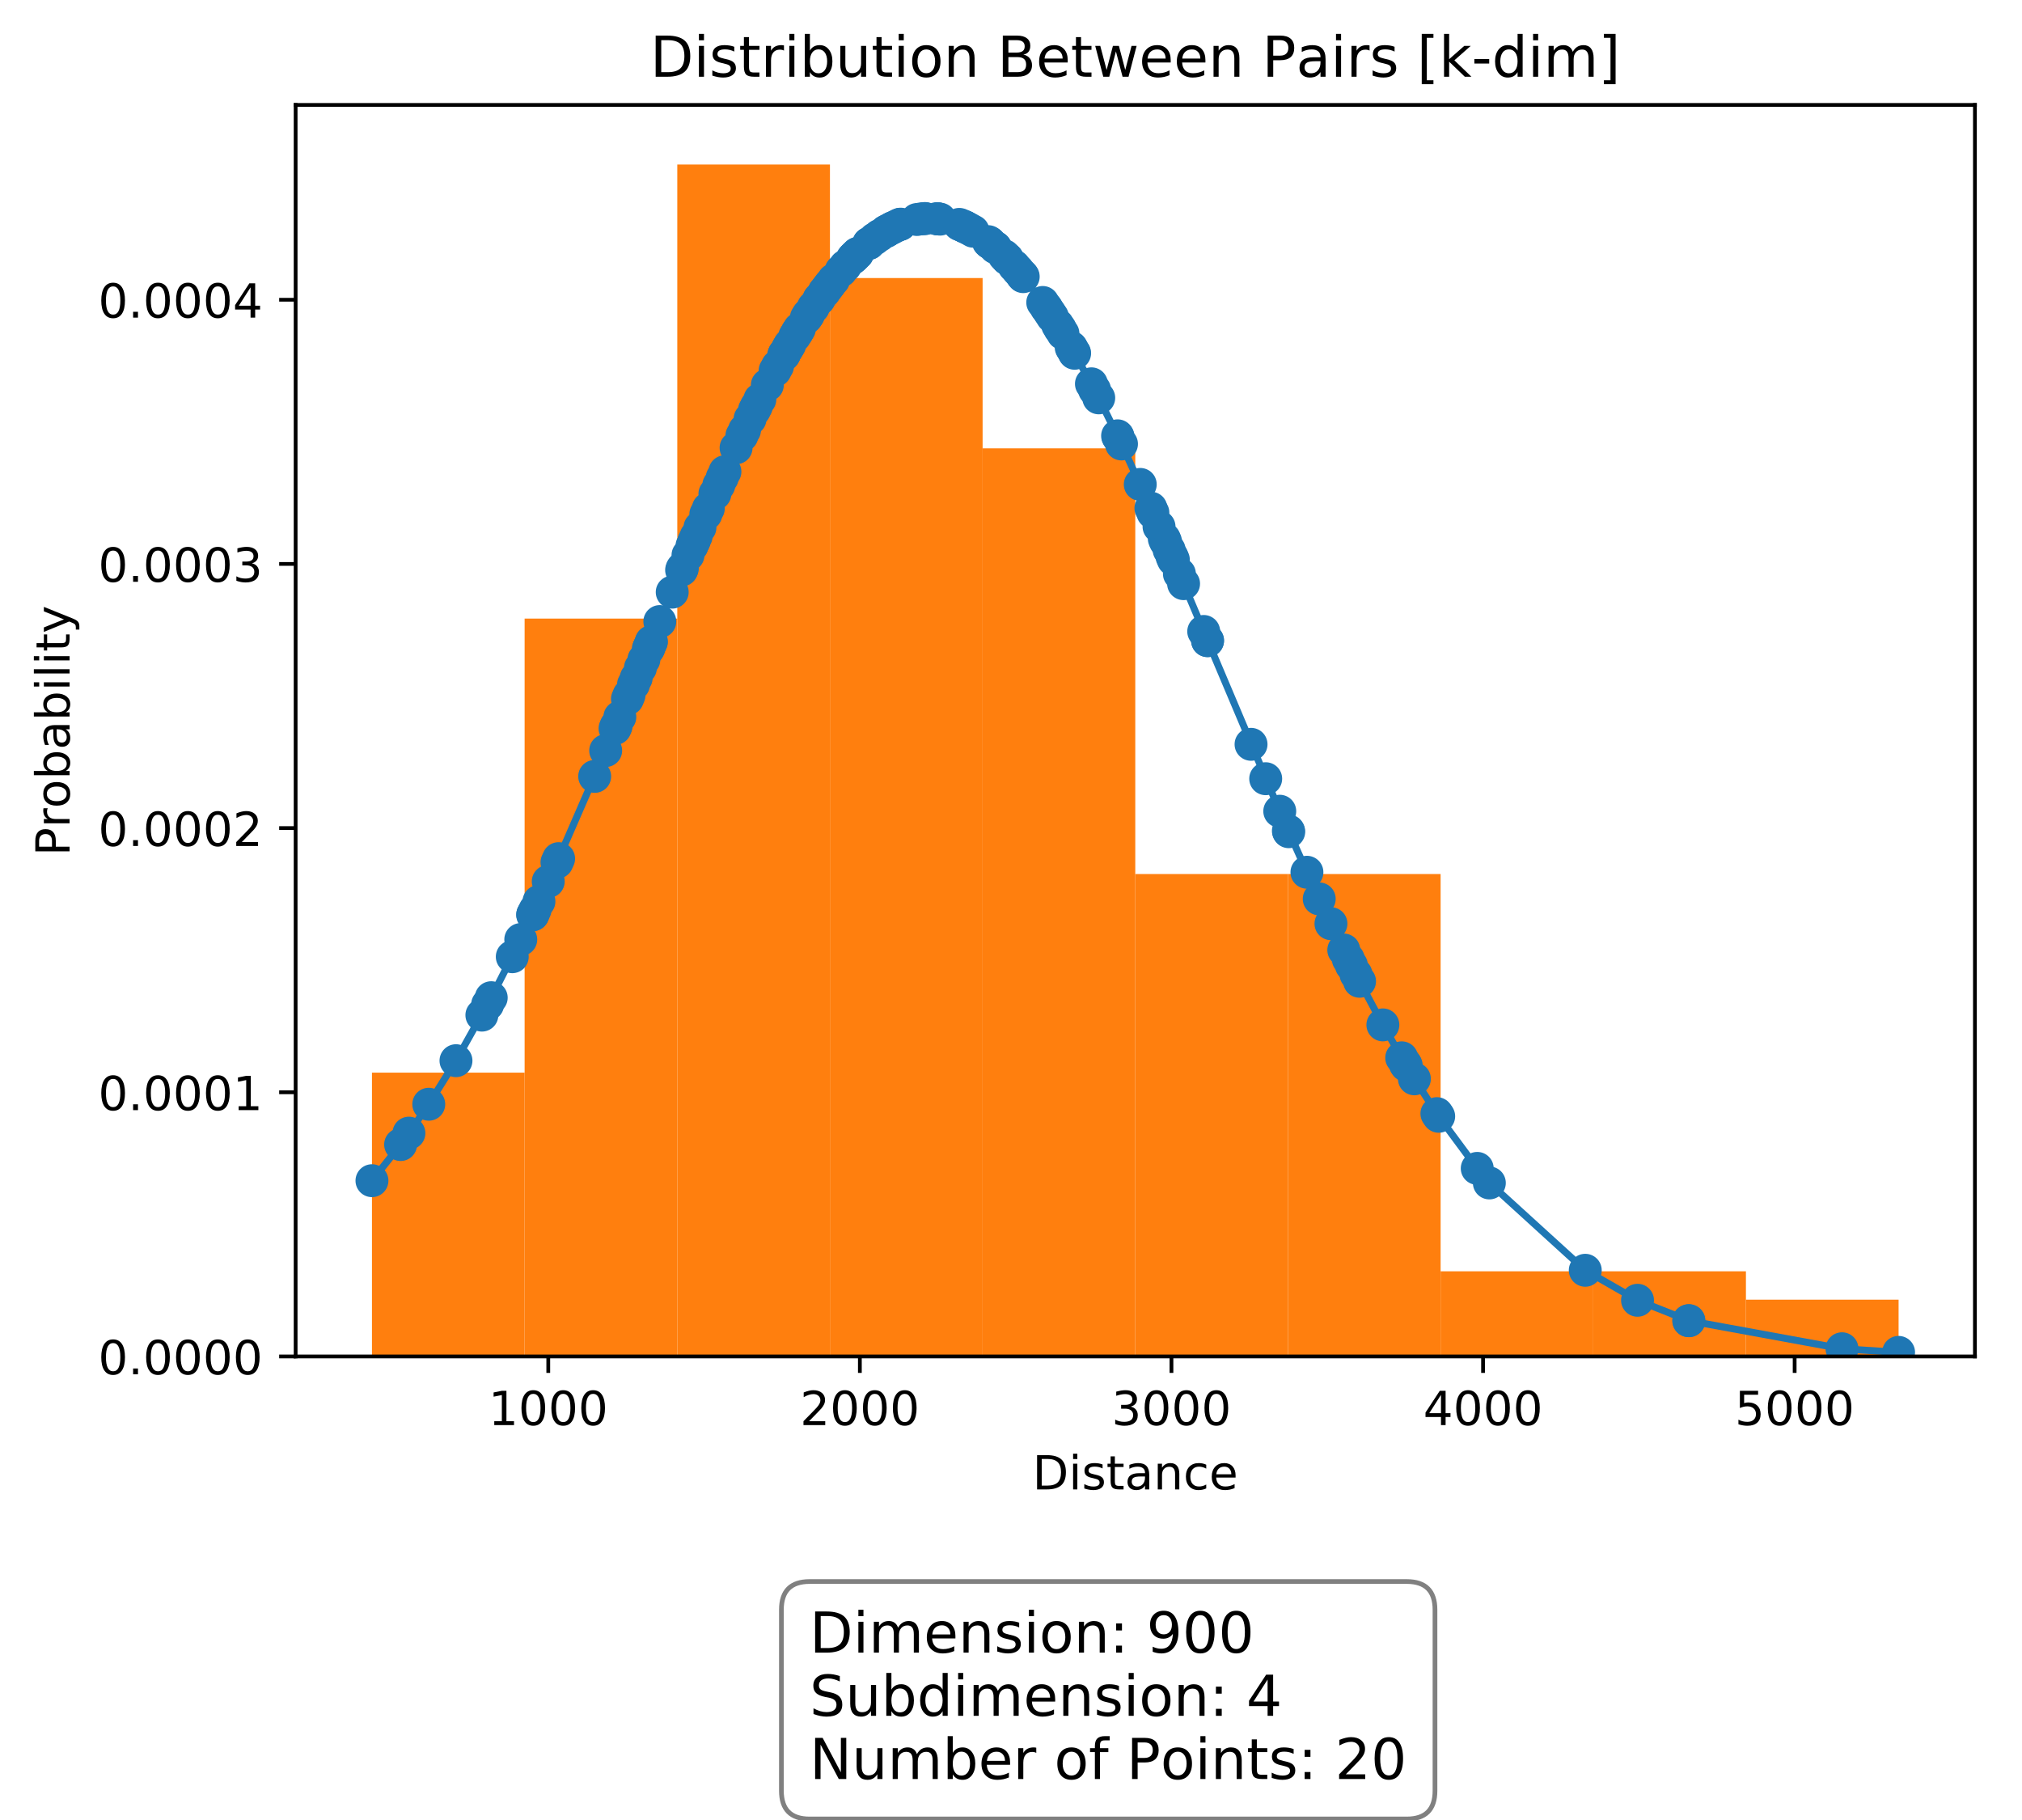 <?xml version="1.0" encoding="utf-8" standalone="no"?>
<!DOCTYPE svg PUBLIC "-//W3C//DTD SVG 1.1//EN"
  "http://www.w3.org/Graphics/SVG/1.1/DTD/svg11.dtd">
<!-- Created with matplotlib (http://matplotlib.org/) -->
<svg height="387pt" version="1.1" viewBox="0 0 430 387" width="430pt" xmlns="http://www.w3.org/2000/svg" xmlns:xlink="http://www.w3.org/1999/xlink">
 <defs>
  <style type="text/css">
*{stroke-linecap:butt;stroke-linejoin:round;}
  </style>
 </defs>
 <g id="figure_1">
  <g id="patch_1">
   <path d="M 0 387.982 
L 430.689 387.982 
L 430.689 0 
L 0 0 
z
" style="fill:#ffffff;"/>
  </g>
  <g id="axes_1">
   <g id="patch_2">
    <path d="M 62.869 288.43 
L 419.989 288.43 
L 419.989 22.318 
L 62.869 22.318 
z
" style="fill:#ffffff;"/>
   </g>
   <g id="patch_3">
    <path clip-path="url(#pbad351a257)" d="M 79.101 288.43 
L 111.567 288.43 
L 111.567 228.087 
L 79.101 228.087 
z
" style="fill:#ff7f0e;"/>
   </g>
   <g id="patch_4">
    <path clip-path="url(#pbad351a257)" d="M 111.567 288.43 
L 144.032 288.43 
L 144.032 131.539 
L 111.567 131.539 
z
" style="fill:#ff7f0e;"/>
   </g>
   <g id="patch_5">
    <path clip-path="url(#pbad351a257)" d="M 144.032 288.43 
L 176.498 288.43 
L 176.498 34.99 
L 144.032 34.99 
z
" style="fill:#ff7f0e;"/>
   </g>
   <g id="patch_6">
    <path clip-path="url(#pbad351a257)" d="M 176.498 288.43 
L 208.963 288.43 
L 208.963 59.127 
L 176.498 59.127 
z
" style="fill:#ff7f0e;"/>
   </g>
   <g id="patch_7">
    <path clip-path="url(#pbad351a257)" d="M 208.963 288.43 
L 241.429 288.43 
L 241.429 95.333 
L 208.963 95.333 
z
" style="fill:#ff7f0e;"/>
   </g>
   <g id="patch_8">
    <path clip-path="url(#pbad351a257)" d="M 241.429 288.43 
L 273.894 288.43 
L 273.894 185.847 
L 241.429 185.847 
z
" style="fill:#ff7f0e;"/>
   </g>
   <g id="patch_9">
    <path clip-path="url(#pbad351a257)" d="M 273.894 288.43 
L 306.36 288.43 
L 306.36 185.847 
L 273.894 185.847 
z
" style="fill:#ff7f0e;"/>
   </g>
   <g id="patch_10">
    <path clip-path="url(#pbad351a257)" d="M 306.36 288.43 
L 338.825 288.43 
L 338.825 270.327 
L 306.36 270.327 
z
" style="fill:#ff7f0e;"/>
   </g>
   <g id="patch_11">
    <path clip-path="url(#pbad351a257)" d="M 338.825 288.43 
L 371.291 288.43 
L 371.291 270.327 
L 338.825 270.327 
z
" style="fill:#ff7f0e;"/>
   </g>
   <g id="patch_12">
    <path clip-path="url(#pbad351a257)" d="M 371.291 288.43 
L 403.756 288.43 
L 403.756 276.362 
L 371.291 276.362 
z
" style="fill:#ff7f0e;"/>
   </g>
   <g id="matplotlib.axis_1">
    <g id="xtick_1">
     <g id="line2d_1">
      <defs>
       <path d="M 0 0 
L 0 3.5 
" id="m0265f60d63" style="stroke:#000000;stroke-width:0.8;"/>
      </defs>
      <g>
       <use style="stroke:#000000;stroke-width:0.8;" x="116.596" xlink:href="#m0265f60d63" y="288.43"/>
      </g>
     </g>
     <g id="text_1">
      <!-- 1000 -->
      <defs>
       <path d="M 12.406 8.297 
L 28.516 8.297 
L 28.516 63.922 
L 10.984 60.406 
L 10.984 69.391 
L 28.422 72.906 
L 38.281 72.906 
L 38.281 8.297 
L 54.391 8.297 
L 54.391 0 
L 12.406 0 
z
" id="DejaVuSans-31"/>
       <path d="M 31.781 66.406 
Q 24.172 66.406 20.328 58.906 
Q 16.5 51.422 16.5 36.375 
Q 16.5 21.391 20.328 13.891 
Q 24.172 6.391 31.781 6.391 
Q 39.453 6.391 43.281 13.891 
Q 47.125 21.391 47.125 36.375 
Q 47.125 51.422 43.281 58.906 
Q 39.453 66.406 31.781 66.406 
z
M 31.781 74.219 
Q 44.047 74.219 50.516 64.516 
Q 56.984 54.828 56.984 36.375 
Q 56.984 17.969 50.516 8.266 
Q 44.047 -1.422 31.781 -1.422 
Q 19.531 -1.422 13.062 8.266 
Q 6.594 17.969 6.594 36.375 
Q 6.594 54.828 13.062 64.516 
Q 19.531 74.219 31.781 74.219 
z
" id="DejaVuSans-30"/>
      </defs>
      <g transform="translate(103.871 303.029)scale(0.1 -0.1)">
       <use xlink:href="#DejaVuSans-31"/>
       <use x="63.623" xlink:href="#DejaVuSans-30"/>
       <use x="127.246" xlink:href="#DejaVuSans-30"/>
       <use x="190.869" xlink:href="#DejaVuSans-30"/>
      </g>
     </g>
    </g>
    <g id="xtick_2">
     <g id="line2d_2">
      <g>
       <use style="stroke:#000000;stroke-width:0.8;" x="182.86" xlink:href="#m0265f60d63" y="288.43"/>
      </g>
     </g>
     <g id="text_2">
      <!-- 2000 -->
      <defs>
       <path d="M 19.188 8.297 
L 53.609 8.297 
L 53.609 0 
L 7.328 0 
L 7.328 8.297 
Q 12.938 14.109 22.625 23.891 
Q 32.328 33.688 34.812 36.531 
Q 39.547 41.844 41.422 45.531 
Q 43.312 49.219 43.312 52.781 
Q 43.312 58.594 39.234 62.25 
Q 35.156 65.922 28.609 65.922 
Q 23.969 65.922 18.812 64.312 
Q 13.672 62.703 7.812 59.422 
L 7.812 69.391 
Q 13.766 71.781 18.938 73 
Q 24.125 74.219 28.422 74.219 
Q 39.75 74.219 46.484 68.547 
Q 53.219 62.891 53.219 53.422 
Q 53.219 48.922 51.531 44.891 
Q 49.859 40.875 45.406 35.406 
Q 44.188 33.984 37.641 27.219 
Q 31.109 20.453 19.188 8.297 
z
" id="DejaVuSans-32"/>
      </defs>
      <g transform="translate(170.135 303.029)scale(0.1 -0.1)">
       <use xlink:href="#DejaVuSans-32"/>
       <use x="63.623" xlink:href="#DejaVuSans-30"/>
       <use x="127.246" xlink:href="#DejaVuSans-30"/>
       <use x="190.869" xlink:href="#DejaVuSans-30"/>
      </g>
     </g>
    </g>
    <g id="xtick_3">
     <g id="line2d_3">
      <g>
       <use style="stroke:#000000;stroke-width:0.8;" x="249.123" xlink:href="#m0265f60d63" y="288.43"/>
      </g>
     </g>
     <g id="text_3">
      <!-- 3000 -->
      <defs>
       <path d="M 40.578 39.312 
Q 47.656 37.797 51.625 33 
Q 55.609 28.219 55.609 21.188 
Q 55.609 10.406 48.188 4.484 
Q 40.766 -1.422 27.094 -1.422 
Q 22.516 -1.422 17.656 -0.516 
Q 12.797 0.391 7.625 2.203 
L 7.625 11.719 
Q 11.719 9.328 16.594 8.109 
Q 21.484 6.891 26.812 6.891 
Q 36.078 6.891 40.938 10.547 
Q 45.797 14.203 45.797 21.188 
Q 45.797 27.641 41.281 31.266 
Q 36.766 34.906 28.719 34.906 
L 20.219 34.906 
L 20.219 43.016 
L 29.109 43.016 
Q 36.375 43.016 40.234 45.922 
Q 44.094 48.828 44.094 54.297 
Q 44.094 59.906 40.109 62.906 
Q 36.141 65.922 28.719 65.922 
Q 24.656 65.922 20.016 65.031 
Q 15.375 64.156 9.812 62.312 
L 9.812 71.094 
Q 15.438 72.656 20.344 73.438 
Q 25.25 74.219 29.594 74.219 
Q 40.828 74.219 47.359 69.109 
Q 53.906 64.016 53.906 55.328 
Q 53.906 49.266 50.438 45.094 
Q 46.969 40.922 40.578 39.312 
z
" id="DejaVuSans-33"/>
      </defs>
      <g transform="translate(236.398 303.029)scale(0.1 -0.1)">
       <use xlink:href="#DejaVuSans-33"/>
       <use x="63.623" xlink:href="#DejaVuSans-30"/>
       <use x="127.246" xlink:href="#DejaVuSans-30"/>
       <use x="190.869" xlink:href="#DejaVuSans-30"/>
      </g>
     </g>
    </g>
    <g id="xtick_4">
     <g id="line2d_4">
      <g>
       <use style="stroke:#000000;stroke-width:0.8;" x="315.387" xlink:href="#m0265f60d63" y="288.43"/>
      </g>
     </g>
     <g id="text_4">
      <!-- 4000 -->
      <defs>
       <path d="M 37.797 64.312 
L 12.891 25.391 
L 37.797 25.391 
z
M 35.203 72.906 
L 47.609 72.906 
L 47.609 25.391 
L 58.016 25.391 
L 58.016 17.188 
L 47.609 17.188 
L 47.609 0 
L 37.797 0 
L 37.797 17.188 
L 4.891 17.188 
L 4.891 26.703 
z
" id="DejaVuSans-34"/>
      </defs>
      <g transform="translate(302.662 303.029)scale(0.1 -0.1)">
       <use xlink:href="#DejaVuSans-34"/>
       <use x="63.623" xlink:href="#DejaVuSans-30"/>
       <use x="127.246" xlink:href="#DejaVuSans-30"/>
       <use x="190.869" xlink:href="#DejaVuSans-30"/>
      </g>
     </g>
    </g>
    <g id="xtick_5">
     <g id="line2d_5">
      <g>
       <use style="stroke:#000000;stroke-width:0.8;" x="381.651" xlink:href="#m0265f60d63" y="288.43"/>
      </g>
     </g>
     <g id="text_5">
      <!-- 5000 -->
      <defs>
       <path d="M 10.797 72.906 
L 49.516 72.906 
L 49.516 64.594 
L 19.828 64.594 
L 19.828 46.734 
Q 21.969 47.469 24.109 47.828 
Q 26.266 48.188 28.422 48.188 
Q 40.625 48.188 47.75 41.5 
Q 54.891 34.812 54.891 23.391 
Q 54.891 11.625 47.562 5.094 
Q 40.234 -1.422 26.906 -1.422 
Q 22.312 -1.422 17.547 -0.641 
Q 12.797 0.141 7.719 1.703 
L 7.719 11.625 
Q 12.109 9.234 16.797 8.062 
Q 21.484 6.891 26.703 6.891 
Q 35.156 6.891 40.078 11.328 
Q 45.016 15.766 45.016 23.391 
Q 45.016 31 40.078 35.438 
Q 35.156 39.891 26.703 39.891 
Q 22.75 39.891 18.812 39.016 
Q 14.891 38.141 10.797 36.281 
z
" id="DejaVuSans-35"/>
      </defs>
      <g transform="translate(368.926 303.029)scale(0.1 -0.1)">
       <use xlink:href="#DejaVuSans-35"/>
       <use x="63.623" xlink:href="#DejaVuSans-30"/>
       <use x="127.246" xlink:href="#DejaVuSans-30"/>
       <use x="190.869" xlink:href="#DejaVuSans-30"/>
      </g>
     </g>
    </g>
    <g id="text_6">
     <!-- Distance -->
     <defs>
      <path d="M 19.672 64.797 
L 19.672 8.109 
L 31.594 8.109 
Q 46.688 8.109 53.688 14.938 
Q 60.688 21.781 60.688 36.531 
Q 60.688 51.172 53.688 57.984 
Q 46.688 64.797 31.594 64.797 
z
M 9.812 72.906 
L 30.078 72.906 
Q 51.266 72.906 61.172 64.094 
Q 71.094 55.281 71.094 36.531 
Q 71.094 17.672 61.125 8.828 
Q 51.172 0 30.078 0 
L 9.812 0 
z
" id="DejaVuSans-44"/>
      <path d="M 9.422 54.688 
L 18.406 54.688 
L 18.406 0 
L 9.422 0 
z
M 9.422 75.984 
L 18.406 75.984 
L 18.406 64.594 
L 9.422 64.594 
z
" id="DejaVuSans-69"/>
      <path d="M 44.281 53.078 
L 44.281 44.578 
Q 40.484 46.531 36.375 47.5 
Q 32.281 48.484 27.875 48.484 
Q 21.188 48.484 17.844 46.438 
Q 14.5 44.391 14.5 40.281 
Q 14.5 37.156 16.891 35.375 
Q 19.281 33.594 26.516 31.984 
L 29.594 31.297 
Q 39.156 29.25 43.188 25.516 
Q 47.219 21.781 47.219 15.094 
Q 47.219 7.469 41.188 3.016 
Q 35.156 -1.422 24.609 -1.422 
Q 20.219 -1.422 15.453 -0.562 
Q 10.688 0.297 5.422 2 
L 5.422 11.281 
Q 10.406 8.688 15.234 7.391 
Q 20.062 6.109 24.812 6.109 
Q 31.156 6.109 34.562 8.281 
Q 37.984 10.453 37.984 14.406 
Q 37.984 18.062 35.516 20.016 
Q 33.062 21.969 24.703 23.781 
L 21.578 24.516 
Q 13.234 26.266 9.516 29.906 
Q 5.812 33.547 5.812 39.891 
Q 5.812 47.609 11.281 51.797 
Q 16.75 56 26.812 56 
Q 31.781 56 36.172 55.266 
Q 40.578 54.547 44.281 53.078 
z
" id="DejaVuSans-73"/>
      <path d="M 18.312 70.219 
L 18.312 54.688 
L 36.812 54.688 
L 36.812 47.703 
L 18.312 47.703 
L 18.312 18.016 
Q 18.312 11.328 20.141 9.422 
Q 21.969 7.516 27.594 7.516 
L 36.812 7.516 
L 36.812 0 
L 27.594 0 
Q 17.188 0 13.234 3.875 
Q 9.281 7.766 9.281 18.016 
L 9.281 47.703 
L 2.688 47.703 
L 2.688 54.688 
L 9.281 54.688 
L 9.281 70.219 
z
" id="DejaVuSans-74"/>
      <path d="M 34.281 27.484 
Q 23.391 27.484 19.188 25 
Q 14.984 22.516 14.984 16.5 
Q 14.984 11.719 18.141 8.906 
Q 21.297 6.109 26.703 6.109 
Q 34.188 6.109 38.703 11.406 
Q 43.219 16.703 43.219 25.484 
L 43.219 27.484 
z
M 52.203 31.203 
L 52.203 0 
L 43.219 0 
L 43.219 8.297 
Q 40.141 3.328 35.547 0.953 
Q 30.953 -1.422 24.312 -1.422 
Q 15.922 -1.422 10.953 3.297 
Q 6 8.016 6 15.922 
Q 6 25.141 12.172 29.828 
Q 18.359 34.516 30.609 34.516 
L 43.219 34.516 
L 43.219 35.406 
Q 43.219 41.609 39.141 45 
Q 35.062 48.391 27.688 48.391 
Q 23 48.391 18.547 47.266 
Q 14.109 46.141 10.016 43.891 
L 10.016 52.203 
Q 14.938 54.109 19.578 55.047 
Q 24.219 56 28.609 56 
Q 40.484 56 46.344 49.844 
Q 52.203 43.703 52.203 31.203 
z
" id="DejaVuSans-61"/>
      <path d="M 54.891 33.016 
L 54.891 0 
L 45.906 0 
L 45.906 32.719 
Q 45.906 40.484 42.875 44.328 
Q 39.844 48.188 33.797 48.188 
Q 26.516 48.188 22.312 43.547 
Q 18.109 38.922 18.109 30.906 
L 18.109 0 
L 9.078 0 
L 9.078 54.688 
L 18.109 54.688 
L 18.109 46.188 
Q 21.344 51.125 25.703 53.562 
Q 30.078 56 35.797 56 
Q 45.219 56 50.047 50.172 
Q 54.891 44.344 54.891 33.016 
z
" id="DejaVuSans-6e"/>
      <path d="M 48.781 52.594 
L 48.781 44.188 
Q 44.969 46.297 41.141 47.344 
Q 37.312 48.391 33.406 48.391 
Q 24.656 48.391 19.812 42.844 
Q 14.984 37.312 14.984 27.297 
Q 14.984 17.281 19.812 11.734 
Q 24.656 6.203 33.406 6.203 
Q 37.312 6.203 41.141 7.25 
Q 44.969 8.297 48.781 10.406 
L 48.781 2.094 
Q 45.016 0.344 40.984 -0.531 
Q 36.969 -1.422 32.422 -1.422 
Q 20.062 -1.422 12.781 6.344 
Q 5.516 14.109 5.516 27.297 
Q 5.516 40.672 12.859 48.328 
Q 20.219 56 33.016 56 
Q 37.156 56 41.109 55.141 
Q 45.062 54.297 48.781 52.594 
z
" id="DejaVuSans-63"/>
      <path d="M 56.203 29.594 
L 56.203 25.203 
L 14.891 25.203 
Q 15.484 15.922 20.484 11.062 
Q 25.484 6.203 34.422 6.203 
Q 39.594 6.203 44.453 7.469 
Q 49.312 8.734 54.109 11.281 
L 54.109 2.781 
Q 49.266 0.734 44.188 -0.344 
Q 39.109 -1.422 33.891 -1.422 
Q 20.797 -1.422 13.156 6.188 
Q 5.516 13.812 5.516 26.812 
Q 5.516 40.234 12.766 48.109 
Q 20.016 56 32.328 56 
Q 43.359 56 49.781 48.891 
Q 56.203 41.797 56.203 29.594 
z
M 47.219 32.234 
Q 47.125 39.594 43.094 43.984 
Q 39.062 48.391 32.422 48.391 
Q 24.906 48.391 20.391 44.141 
Q 15.875 39.891 15.188 32.172 
z
" id="DejaVuSans-65"/>
     </defs>
     <g transform="translate(219.566 316.707)scale(0.1 -0.1)">
      <use xlink:href="#DejaVuSans-44"/>
      <use x="77.002" xlink:href="#DejaVuSans-69"/>
      <use x="104.785" xlink:href="#DejaVuSans-73"/>
      <use x="156.885" xlink:href="#DejaVuSans-74"/>
      <use x="196.094" xlink:href="#DejaVuSans-61"/>
      <use x="257.373" xlink:href="#DejaVuSans-6e"/>
      <use x="320.752" xlink:href="#DejaVuSans-63"/>
      <use x="375.732" xlink:href="#DejaVuSans-65"/>
     </g>
    </g>
   </g>
   <g id="matplotlib.axis_2">
    <g id="ytick_1">
     <g id="line2d_6">
      <defs>
       <path d="M 0 0 
L -3.5 0 
" id="m3d80fca84a" style="stroke:#000000;stroke-width:0.8;"/>
      </defs>
      <g>
       <use style="stroke:#000000;stroke-width:0.8;" x="62.869" xlink:href="#m3d80fca84a" y="288.43"/>
      </g>
     </g>
     <g id="text_7">
      <!-- 0.0000 -->
      <defs>
       <path d="M 10.688 12.406 
L 21 12.406 
L 21 0 
L 10.688 0 
z
" id="DejaVuSans-2e"/>
      </defs>
      <g transform="translate(20.878 292.229)scale(0.1 -0.1)">
       <use xlink:href="#DejaVuSans-30"/>
       <use x="63.623" xlink:href="#DejaVuSans-2e"/>
       <use x="95.41" xlink:href="#DejaVuSans-30"/>
       <use x="159.033" xlink:href="#DejaVuSans-30"/>
       <use x="222.656" xlink:href="#DejaVuSans-30"/>
       <use x="286.279" xlink:href="#DejaVuSans-30"/>
      </g>
     </g>
    </g>
    <g id="ytick_2">
     <g id="line2d_7">
      <g>
       <use style="stroke:#000000;stroke-width:0.8;" x="62.869" xlink:href="#m3d80fca84a" y="232.257"/>
      </g>
     </g>
     <g id="text_8">
      <!-- 0.0001 -->
      <g transform="translate(20.878 236.057)scale(0.1 -0.1)">
       <use xlink:href="#DejaVuSans-30"/>
       <use x="63.623" xlink:href="#DejaVuSans-2e"/>
       <use x="95.41" xlink:href="#DejaVuSans-30"/>
       <use x="159.033" xlink:href="#DejaVuSans-30"/>
       <use x="222.656" xlink:href="#DejaVuSans-30"/>
       <use x="286.279" xlink:href="#DejaVuSans-31"/>
      </g>
     </g>
    </g>
    <g id="ytick_3">
     <g id="line2d_8">
      <g>
       <use style="stroke:#000000;stroke-width:0.8;" x="62.869" xlink:href="#m3d80fca84a" y="176.085"/>
      </g>
     </g>
     <g id="text_9">
      <!-- 0.0002 -->
      <g transform="translate(20.878 179.884)scale(0.1 -0.1)">
       <use xlink:href="#DejaVuSans-30"/>
       <use x="63.623" xlink:href="#DejaVuSans-2e"/>
       <use x="95.41" xlink:href="#DejaVuSans-30"/>
       <use x="159.033" xlink:href="#DejaVuSans-30"/>
       <use x="222.656" xlink:href="#DejaVuSans-30"/>
       <use x="286.279" xlink:href="#DejaVuSans-32"/>
      </g>
     </g>
    </g>
    <g id="ytick_4">
     <g id="line2d_9">
      <g>
       <use style="stroke:#000000;stroke-width:0.8;" x="62.869" xlink:href="#m3d80fca84a" y="119.912"/>
      </g>
     </g>
     <g id="text_10">
      <!-- 0.0003 -->
      <g transform="translate(20.878 123.711)scale(0.1 -0.1)">
       <use xlink:href="#DejaVuSans-30"/>
       <use x="63.623" xlink:href="#DejaVuSans-2e"/>
       <use x="95.41" xlink:href="#DejaVuSans-30"/>
       <use x="159.033" xlink:href="#DejaVuSans-30"/>
       <use x="222.656" xlink:href="#DejaVuSans-30"/>
       <use x="286.279" xlink:href="#DejaVuSans-33"/>
      </g>
     </g>
    </g>
    <g id="ytick_5">
     <g id="line2d_10">
      <g>
       <use style="stroke:#000000;stroke-width:0.8;" x="62.869" xlink:href="#m3d80fca84a" y="63.739"/>
      </g>
     </g>
     <g id="text_11">
      <!-- 0.0004 -->
      <g transform="translate(20.878 67.538)scale(0.1 -0.1)">
       <use xlink:href="#DejaVuSans-30"/>
       <use x="63.623" xlink:href="#DejaVuSans-2e"/>
       <use x="95.41" xlink:href="#DejaVuSans-30"/>
       <use x="159.033" xlink:href="#DejaVuSans-30"/>
       <use x="222.656" xlink:href="#DejaVuSans-30"/>
       <use x="286.279" xlink:href="#DejaVuSans-34"/>
      </g>
     </g>
    </g>
    <g id="text_12">
     <!-- Probability -->
     <defs>
      <path d="M 19.672 64.797 
L 19.672 37.406 
L 32.078 37.406 
Q 38.969 37.406 42.719 40.969 
Q 46.484 44.531 46.484 51.125 
Q 46.484 57.672 42.719 61.234 
Q 38.969 64.797 32.078 64.797 
z
M 9.812 72.906 
L 32.078 72.906 
Q 44.344 72.906 50.609 67.359 
Q 56.891 61.812 56.891 51.125 
Q 56.891 40.328 50.609 34.812 
Q 44.344 29.297 32.078 29.297 
L 19.672 29.297 
L 19.672 0 
L 9.812 0 
z
" id="DejaVuSans-50"/>
      <path d="M 41.109 46.297 
Q 39.594 47.172 37.812 47.578 
Q 36.031 48 33.891 48 
Q 26.266 48 22.188 43.047 
Q 18.109 38.094 18.109 28.812 
L 18.109 0 
L 9.078 0 
L 9.078 54.688 
L 18.109 54.688 
L 18.109 46.188 
Q 20.953 51.172 25.484 53.578 
Q 30.031 56 36.531 56 
Q 37.453 56 38.578 55.875 
Q 39.703 55.766 41.062 55.516 
z
" id="DejaVuSans-72"/>
      <path d="M 30.609 48.391 
Q 23.391 48.391 19.188 42.75 
Q 14.984 37.109 14.984 27.297 
Q 14.984 17.484 19.156 11.844 
Q 23.344 6.203 30.609 6.203 
Q 37.797 6.203 41.984 11.859 
Q 46.188 17.531 46.188 27.297 
Q 46.188 37.016 41.984 42.703 
Q 37.797 48.391 30.609 48.391 
z
M 30.609 56 
Q 42.328 56 49.016 48.375 
Q 55.719 40.766 55.719 27.297 
Q 55.719 13.875 49.016 6.219 
Q 42.328 -1.422 30.609 -1.422 
Q 18.844 -1.422 12.172 6.219 
Q 5.516 13.875 5.516 27.297 
Q 5.516 40.766 12.172 48.375 
Q 18.844 56 30.609 56 
z
" id="DejaVuSans-6f"/>
      <path d="M 48.688 27.297 
Q 48.688 37.203 44.609 42.844 
Q 40.531 48.484 33.406 48.484 
Q 26.266 48.484 22.188 42.844 
Q 18.109 37.203 18.109 27.297 
Q 18.109 17.391 22.188 11.75 
Q 26.266 6.109 33.406 6.109 
Q 40.531 6.109 44.609 11.75 
Q 48.688 17.391 48.688 27.297 
z
M 18.109 46.391 
Q 20.953 51.266 25.266 53.625 
Q 29.594 56 35.594 56 
Q 45.562 56 51.781 48.094 
Q 58.016 40.188 58.016 27.297 
Q 58.016 14.406 51.781 6.484 
Q 45.562 -1.422 35.594 -1.422 
Q 29.594 -1.422 25.266 0.953 
Q 20.953 3.328 18.109 8.203 
L 18.109 0 
L 9.078 0 
L 9.078 75.984 
L 18.109 75.984 
z
" id="DejaVuSans-62"/>
      <path d="M 9.422 75.984 
L 18.406 75.984 
L 18.406 0 
L 9.422 0 
z
" id="DejaVuSans-6c"/>
      <path d="M 32.172 -5.078 
Q 28.375 -14.844 24.75 -17.812 
Q 21.141 -20.797 15.094 -20.797 
L 7.906 -20.797 
L 7.906 -13.281 
L 13.188 -13.281 
Q 16.891 -13.281 18.938 -11.516 
Q 21 -9.766 23.484 -3.219 
L 25.094 0.875 
L 2.984 54.688 
L 12.5 54.688 
L 29.594 11.922 
L 46.688 54.688 
L 56.203 54.688 
z
" id="DejaVuSans-79"/>
     </defs>
     <g transform="translate(14.798 182.001)rotate(-90)scale(0.1 -0.1)">
      <use xlink:href="#DejaVuSans-50"/>
      <use x="60.287" xlink:href="#DejaVuSans-72"/>
      <use x="101.369" xlink:href="#DejaVuSans-6f"/>
      <use x="162.551" xlink:href="#DejaVuSans-62"/>
      <use x="226.027" xlink:href="#DejaVuSans-61"/>
      <use x="287.307" xlink:href="#DejaVuSans-62"/>
      <use x="350.783" xlink:href="#DejaVuSans-69"/>
      <use x="378.566" xlink:href="#DejaVuSans-6c"/>
      <use x="406.35" xlink:href="#DejaVuSans-69"/>
      <use x="434.133" xlink:href="#DejaVuSans-74"/>
      <use x="473.342" xlink:href="#DejaVuSans-79"/>
     </g>
    </g>
   </g>
   <g id="line2d_11">
    <path clip-path="url(#pbad351a257)" d="M 79.101 251.058 
L 85.194 243.374 
L 86.962 240.949 
L 91.183 234.801 
L 96.97 225.542 
L 104.466 212.147 
L 110.746 199.778 
L 116.59 187.427 
L 118.796 182.58 
L 128.805 159.602 
L 150.632 108.132 
L 154.166 100.299 
L 159.508 89.068 
L 163.182 81.868 
L 167.509 74.042 
L 170.002 69.893 
L 172.966 65.334 
L 175.96 61.172 
L 177.265 59.504 
L 179.771 56.562 
L 182.394 53.861 
L 186.008 50.8 
L 188.633 49.073 
L 190.669 48.028 
L 191.527 47.665 
L 195 46.676 
L 196.774 46.469 
L 199.915 46.597 
L 204.44 47.892 
L 206.116 48.701 
L 206.937 49.161 
L 210.596 51.718 
L 211.729 52.675 
L 214.243 55.067 
L 217.213 58.36 
L 217.599 58.824 
L 222.694 65.689 
L 225.449 69.945 
L 228.53 75.117 
L 233.659 84.6 
L 238.496 94.402 
L 245.172 109.002 
L 251.701 124.109 
L 272.154 172.497 
L 277.934 185.475 
L 283.042 196.41 
L 289.126 208.655 
L 294.083 217.93 
L 299.048 226.546 
L 300.786 229.398 
L 305.954 237.366 
L 314.15 248.443 
L 316.726 251.537 
L 337.124 270.109 
L 348.238 276.487 
L 359.165 280.835 
L 391.721 286.796 
L 403.756 287.568 
L 403.756 287.568 
" style="fill:none;stroke:#1f77b4;stroke-linecap:square;stroke-width:1.5;"/>
    <defs>
     <path d="M 0 3 
C 0.796 3 1.559 2.684 2.121 2.121 
C 2.684 1.559 3 0.796 3 0 
C 3 -0.796 2.684 -1.559 2.121 -2.121 
C 1.559 -2.684 0.796 -3 0 -3 
C -0.796 -3 -1.559 -2.684 -2.121 -2.121 
C -2.684 -1.559 -3 -0.796 -3 0 
C -3 0.796 -2.684 1.559 -2.121 2.121 
C -1.559 2.684 -0.796 3 0 3 
z
" id="me065b3a43c" style="stroke:#1f77b4;"/>
    </defs>
    <g clip-path="url(#pbad351a257)">
     <use style="fill:#1f77b4;stroke:#1f77b4;" x="79.101" xlink:href="#me065b3a43c" y="251.058"/>
     <use style="fill:#1f77b4;stroke:#1f77b4;" x="85.194" xlink:href="#me065b3a43c" y="243.374"/>
     <use style="fill:#1f77b4;stroke:#1f77b4;" x="86.962" xlink:href="#me065b3a43c" y="240.949"/>
     <use style="fill:#1f77b4;stroke:#1f77b4;" x="91.183" xlink:href="#me065b3a43c" y="234.801"/>
     <use style="fill:#1f77b4;stroke:#1f77b4;" x="96.97" xlink:href="#me065b3a43c" y="225.542"/>
     <use style="fill:#1f77b4;stroke:#1f77b4;" x="102.477" xlink:href="#me065b3a43c" y="215.853"/>
     <use style="fill:#1f77b4;stroke:#1f77b4;" x="103.7" xlink:href="#me065b3a43c" y="213.587"/>
     <use style="fill:#1f77b4;stroke:#1f77b4;" x="104.466" xlink:href="#me065b3a43c" y="212.147"/>
     <use style="fill:#1f77b4;stroke:#1f77b4;" x="108.94" xlink:href="#me065b3a43c" y="203.436"/>
     <use style="fill:#1f77b4;stroke:#1f77b4;" x="110.746" xlink:href="#me065b3a43c" y="199.778"/>
     <use style="fill:#1f77b4;stroke:#1f77b4;" x="113.275" xlink:href="#me065b3a43c" y="194.526"/>
     <use style="fill:#1f77b4;stroke:#1f77b4;" x="113.3" xlink:href="#me065b3a43c" y="194.474"/>
     <use style="fill:#1f77b4;stroke:#1f77b4;" x="113.415" xlink:href="#me065b3a43c" y="194.23"/>
     <use style="fill:#1f77b4;stroke:#1f77b4;" x="113.778" xlink:href="#me065b3a43c" y="193.463"/>
     <use style="fill:#1f77b4;stroke:#1f77b4;" x="114.614" xlink:href="#me065b3a43c" y="191.687"/>
     <use style="fill:#1f77b4;stroke:#1f77b4;" x="116.59" xlink:href="#me065b3a43c" y="187.427"/>
     <use style="fill:#1f77b4;stroke:#1f77b4;" x="118.446" xlink:href="#me065b3a43c" y="183.355"/>
     <use style="fill:#1f77b4;stroke:#1f77b4;" x="118.796" xlink:href="#me065b3a43c" y="182.58"/>
     <use style="fill:#1f77b4;stroke:#1f77b4;" x="126.465" xlink:href="#me065b3a43c" y="165.092"/>
     <use style="fill:#1f77b4;stroke:#1f77b4;" x="128.805" xlink:href="#me065b3a43c" y="159.602"/>
     <use style="fill:#1f77b4;stroke:#1f77b4;" x="130.793" xlink:href="#me065b3a43c" y="154.9"/>
     <use style="fill:#1f77b4;stroke:#1f77b4;" x="131.039" xlink:href="#me065b3a43c" y="154.317"/>
     <use style="fill:#1f77b4;stroke:#1f77b4;" x="131.816" xlink:href="#me065b3a43c" y="152.47"/>
     <use style="fill:#1f77b4;stroke:#1f77b4;" x="133.435" xlink:href="#me065b3a43c" y="148.612"/>
     <use style="fill:#1f77b4;stroke:#1f77b4;" x="133.76" xlink:href="#me065b3a43c" y="147.836"/>
     <use style="fill:#1f77b4;stroke:#1f77b4;" x="134.724" xlink:href="#me065b3a43c" y="145.533"/>
     <use style="fill:#1f77b4;stroke:#1f77b4;" x="135.288" xlink:href="#me065b3a43c" y="144.184"/>
     <use style="fill:#1f77b4;stroke:#1f77b4;" x="136.193" xlink:href="#me065b3a43c" y="142.02"/>
     <use style="fill:#1f77b4;stroke:#1f77b4;" x="136.929" xlink:href="#me065b3a43c" y="140.26"/>
     <use style="fill:#1f77b4;stroke:#1f77b4;" x="137.861" xlink:href="#me065b3a43c" y="138.031"/>
     <use style="fill:#1f77b4;stroke:#1f77b4;" x="138" xlink:href="#me065b3a43c" y="137.699"/>
     <use style="fill:#1f77b4;stroke:#1f77b4;" x="138.142" xlink:href="#me065b3a43c" y="137.358"/>
     <use style="fill:#1f77b4;stroke:#1f77b4;" x="138.478" xlink:href="#me065b3a43c" y="136.556"/>
     <use style="fill:#1f77b4;stroke:#1f77b4;" x="138.529" xlink:href="#me065b3a43c" y="136.435"/>
     <use style="fill:#1f77b4;stroke:#1f77b4;" x="140.319" xlink:href="#me065b3a43c" y="132.164"/>
     <use style="fill:#1f77b4;stroke:#1f77b4;" x="142.954" xlink:href="#me065b3a43c" y="125.912"/>
     <use style="fill:#1f77b4;stroke:#1f77b4;" x="144.951" xlink:href="#me065b3a43c" y="121.212"/>
     <use style="fill:#1f77b4;stroke:#1f77b4;" x="145.116" xlink:href="#me065b3a43c" y="120.825"/>
     <use style="fill:#1f77b4;stroke:#1f77b4;" x="146.31" xlink:href="#me065b3a43c" y="118.039"/>
     <use style="fill:#1f77b4;stroke:#1f77b4;" x="147.163" xlink:href="#me065b3a43c" y="116.059"/>
     <use style="fill:#1f77b4;stroke:#1f77b4;" x="147.539" xlink:href="#me065b3a43c" y="115.19"/>
     <use style="fill:#1f77b4;stroke:#1f77b4;" x="147.645" xlink:href="#me065b3a43c" y="114.945"/>
     <use style="fill:#1f77b4;stroke:#1f77b4;" x="148.041" xlink:href="#me065b3a43c" y="114.033"/>
     <use style="fill:#1f77b4;stroke:#1f77b4;" x="148.853" xlink:href="#me065b3a43c" y="112.172"/>
     <use style="fill:#1f77b4;stroke:#1f77b4;" x="150.102" xlink:href="#me065b3a43c" y="109.329"/>
     <use style="fill:#1f77b4;stroke:#1f77b4;" x="150.632" xlink:href="#me065b3a43c" y="108.132"/>
     <use style="fill:#1f77b4;stroke:#1f77b4;" x="152.032" xlink:href="#me065b3a43c" y="104.995"/>
     <use style="fill:#1f77b4;stroke:#1f77b4;" x="152.866" xlink:href="#me065b3a43c" y="103.147"/>
     <use style="fill:#1f77b4;stroke:#1f77b4;" x="153.581" xlink:href="#me065b3a43c" y="101.576"/>
     <use style="fill:#1f77b4;stroke:#1f77b4;" x="154.166" xlink:href="#me065b3a43c" y="100.299"/>
     <use style="fill:#1f77b4;stroke:#1f77b4;" x="156.535" xlink:href="#me065b3a43c" y="95.218"/>
     <use style="fill:#1f77b4;stroke:#1f77b4;" x="157.776" xlink:href="#me065b3a43c" y="92.619"/>
     <use style="fill:#1f77b4;stroke:#1f77b4;" x="158.327" xlink:href="#me065b3a43c" y="91.478"/>
     <use style="fill:#1f77b4;stroke:#1f77b4;" x="159.508" xlink:href="#me065b3a43c" y="89.068"/>
     <use style="fill:#1f77b4;stroke:#1f77b4;" x="160.446" xlink:href="#me065b3a43c" y="87.185"/>
     <use style="fill:#1f77b4;stroke:#1f77b4;" x="160.851" xlink:href="#me065b3a43c" y="86.383"/>
     <use style="fill:#1f77b4;stroke:#1f77b4;" x="161.592" xlink:href="#me065b3a43c" y="84.927"/>
     <use style="fill:#1f77b4;stroke:#1f77b4;" x="163.182" xlink:href="#me065b3a43c" y="81.868"/>
     <use style="fill:#1f77b4;stroke:#1f77b4;" x="164.836" xlink:href="#me065b3a43c" y="78.788"/>
     <use style="fill:#1f77b4;stroke:#1f77b4;" x="165.349" xlink:href="#me065b3a43c" y="77.855"/>
     <use style="fill:#1f77b4;stroke:#1f77b4;" x="166.65" xlink:href="#me065b3a43c" y="75.535"/>
     <use style="fill:#1f77b4;stroke:#1f77b4;" x="166.828" xlink:href="#me065b3a43c" y="75.222"/>
     <use style="fill:#1f77b4;stroke:#1f77b4;" x="166.847" xlink:href="#me065b3a43c" y="75.189"/>
     <use style="fill:#1f77b4;stroke:#1f77b4;" x="167.509" xlink:href="#me065b3a43c" y="74.042"/>
     <use style="fill:#1f77b4;stroke:#1f77b4;" x="167.94" xlink:href="#me065b3a43c" y="73.305"/>
     <use style="fill:#1f77b4;stroke:#1f77b4;" x="169.016" xlink:href="#me065b3a43c" y="71.499"/>
     <use style="fill:#1f77b4;stroke:#1f77b4;" x="169.452" xlink:href="#me065b3a43c" y="70.784"/>
     <use style="fill:#1f77b4;stroke:#1f77b4;" x="169.602" xlink:href="#me065b3a43c" y="70.539"/>
     <use style="fill:#1f77b4;stroke:#1f77b4;" x="170.002" xlink:href="#me065b3a43c" y="69.893"/>
     <use style="fill:#1f77b4;stroke:#1f77b4;" x="171.477" xlink:href="#me065b3a43c" y="67.57"/>
     <use style="fill:#1f77b4;stroke:#1f77b4;" x="171.788" xlink:href="#me065b3a43c" y="67.095"/>
     <use style="fill:#1f77b4;stroke:#1f77b4;" x="171.969" xlink:href="#me065b3a43c" y="66.82"/>
     <use style="fill:#1f77b4;stroke:#1f77b4;" x="172.966" xlink:href="#me065b3a43c" y="65.334"/>
     <use style="fill:#1f77b4;stroke:#1f77b4;" x="174.098" xlink:href="#me065b3a43c" y="63.706"/>
     <use style="fill:#1f77b4;stroke:#1f77b4;" x="174.309" xlink:href="#me065b3a43c" y="63.411"/>
     <use style="fill:#1f77b4;stroke:#1f77b4;" x="175.243" xlink:href="#me065b3a43c" y="62.127"/>
     <use style="fill:#1f77b4;stroke:#1f77b4;" x="175.366" xlink:href="#me065b3a43c" y="61.961"/>
     <use style="fill:#1f77b4;stroke:#1f77b4;" x="175.96" xlink:href="#me065b3a43c" y="61.172"/>
     <use style="fill:#1f77b4;stroke:#1f77b4;" x="176.518" xlink:href="#me065b3a43c" y="60.448"/>
     <use style="fill:#1f77b4;stroke:#1f77b4;" x="177.265" xlink:href="#me065b3a43c" y="59.504"/>
     <use style="fill:#1f77b4;stroke:#1f77b4;" x="178.868" xlink:href="#me065b3a43c" y="57.582"/>
     <use style="fill:#1f77b4;stroke:#1f77b4;" x="179.771" xlink:href="#me065b3a43c" y="56.562"/>
     <use style="fill:#1f77b4;stroke:#1f77b4;" x="181.264" xlink:href="#me065b3a43c" y="54.976"/>
     <use style="fill:#1f77b4;stroke:#1f77b4;" x="181.595" xlink:href="#me065b3a43c" y="54.642"/>
     <use style="fill:#1f77b4;stroke:#1f77b4;" x="181.734" xlink:href="#me065b3a43c" y="54.503"/>
     <use style="fill:#1f77b4;stroke:#1f77b4;" x="182.238" xlink:href="#me065b3a43c" y="54.01"/>
     <use style="fill:#1f77b4;stroke:#1f77b4;" x="182.394" xlink:href="#me065b3a43c" y="53.861"/>
     <use style="fill:#1f77b4;stroke:#1f77b4;" x="184.741" xlink:href="#me065b3a43c" y="51.785"/>
     <use style="fill:#1f77b4;stroke:#1f77b4;" x="184.799" xlink:href="#me065b3a43c" y="51.737"/>
     <use style="fill:#1f77b4;stroke:#1f77b4;" x="186.008" xlink:href="#me065b3a43c" y="50.8"/>
     <use style="fill:#1f77b4;stroke:#1f77b4;" x="187.011" xlink:href="#me065b3a43c" y="50.09"/>
     <use style="fill:#1f77b4;stroke:#1f77b4;" x="188.236" xlink:href="#me065b3a43c" y="49.307"/>
     <use style="fill:#1f77b4;stroke:#1f77b4;" x="188.427" xlink:href="#me065b3a43c" y="49.193"/>
     <use style="fill:#1f77b4;stroke:#1f77b4;" x="188.633" xlink:href="#me065b3a43c" y="49.073"/>
     <use style="fill:#1f77b4;stroke:#1f77b4;" x="189.065" xlink:href="#me065b3a43c" y="48.83"/>
     <use style="fill:#1f77b4;stroke:#1f77b4;" x="189.692" xlink:href="#me065b3a43c" y="48.497"/>
     <use style="fill:#1f77b4;stroke:#1f77b4;" x="189.887" xlink:href="#me065b3a43c" y="48.399"/>
     <use style="fill:#1f77b4;stroke:#1f77b4;" x="190.669" xlink:href="#me065b3a43c" y="48.028"/>
     <use style="fill:#1f77b4;stroke:#1f77b4;" x="191.289" xlink:href="#me065b3a43c" y="47.761"/>
     <use style="fill:#1f77b4;stroke:#1f77b4;" x="191.428" xlink:href="#me065b3a43c" y="47.705"/>
     <use style="fill:#1f77b4;stroke:#1f77b4;" x="191.527" xlink:href="#me065b3a43c" y="47.665"/>
     <use style="fill:#1f77b4;stroke:#1f77b4;" x="195" xlink:href="#me065b3a43c" y="46.676"/>
     <use style="fill:#1f77b4;stroke:#1f77b4;" x="195.84" xlink:href="#me065b3a43c" y="46.553"/>
     <use style="fill:#1f77b4;stroke:#1f77b4;" x="196.558" xlink:href="#me065b3a43c" y="46.483"/>
     <use style="fill:#1f77b4;stroke:#1f77b4;" x="196.774" xlink:href="#me065b3a43c" y="46.469"/>
     <use style="fill:#1f77b4;stroke:#1f77b4;" x="199.137" xlink:href="#me065b3a43c" y="46.506"/>
     <use style="fill:#1f77b4;stroke:#1f77b4;" x="199.448" xlink:href="#me065b3a43c" y="46.538"/>
     <use style="fill:#1f77b4;stroke:#1f77b4;" x="199.503" xlink:href="#me065b3a43c" y="46.544"/>
     <use style="fill:#1f77b4;stroke:#1f77b4;" x="199.915" xlink:href="#me065b3a43c" y="46.597"/>
     <use style="fill:#1f77b4;stroke:#1f77b4;" x="204.002" xlink:href="#me065b3a43c" y="47.709"/>
     <use style="fill:#1f77b4;stroke:#1f77b4;" x="204.44" xlink:href="#me065b3a43c" y="47.892"/>
     <use style="fill:#1f77b4;stroke:#1f77b4;" x="205.006" xlink:href="#me065b3a43c" y="48.145"/>
     <use style="fill:#1f77b4;stroke:#1f77b4;" x="205.151" xlink:href="#me065b3a43c" y="48.213"/>
     <use style="fill:#1f77b4;stroke:#1f77b4;" x="205.432" xlink:href="#me065b3a43c" y="48.349"/>
     <use style="fill:#1f77b4;stroke:#1f77b4;" x="206.116" xlink:href="#me065b3a43c" y="48.701"/>
     <use style="fill:#1f77b4;stroke:#1f77b4;" x="206.937" xlink:href="#me065b3a43c" y="49.161"/>
     <use style="fill:#1f77b4;stroke:#1f77b4;" x="210.181" xlink:href="#me065b3a43c" y="51.387"/>
     <use style="fill:#1f77b4;stroke:#1f77b4;" x="210.464" xlink:href="#me065b3a43c" y="51.612"/>
     <use style="fill:#1f77b4;stroke:#1f77b4;" x="210.596" xlink:href="#me065b3a43c" y="51.718"/>
     <use style="fill:#1f77b4;stroke:#1f77b4;" x="211.641" xlink:href="#me065b3a43c" y="52.598"/>
     <use style="fill:#1f77b4;stroke:#1f77b4;" x="211.729" xlink:href="#me065b3a43c" y="52.675"/>
     <use style="fill:#1f77b4;stroke:#1f77b4;" x="213.561" xlink:href="#me065b3a43c" y="54.381"/>
     <use style="fill:#1f77b4;stroke:#1f77b4;" x="214.184" xlink:href="#me065b3a43c" y="55.007"/>
     <use style="fill:#1f77b4;stroke:#1f77b4;" x="214.243" xlink:href="#me065b3a43c" y="55.067"/>
     <use style="fill:#1f77b4;stroke:#1f77b4;" x="215.677" xlink:href="#me065b3a43c" y="56.594"/>
     <use style="fill:#1f77b4;stroke:#1f77b4;" x="216.457" xlink:href="#me065b3a43c" y="57.475"/>
     <use style="fill:#1f77b4;stroke:#1f77b4;" x="217.213" xlink:href="#me065b3a43c" y="58.36"/>
     <use style="fill:#1f77b4;stroke:#1f77b4;" x="217.482" xlink:href="#me065b3a43c" y="58.683"/>
     <use style="fill:#1f77b4;stroke:#1f77b4;" x="217.599" xlink:href="#me065b3a43c" y="58.824"/>
     <use style="fill:#1f77b4;stroke:#1f77b4;" x="221.75" xlink:href="#me065b3a43c" y="64.317"/>
     <use style="fill:#1f77b4;stroke:#1f77b4;" x="222.411" xlink:href="#me065b3a43c" y="65.273"/>
     <use style="fill:#1f77b4;stroke:#1f77b4;" x="222.694" xlink:href="#me065b3a43c" y="65.689"/>
     <use style="fill:#1f77b4;stroke:#1f77b4;" x="223.266" xlink:href="#me065b3a43c" y="66.543"/>
     <use style="fill:#1f77b4;stroke:#1f77b4;" x="223.796" xlink:href="#me065b3a43c" y="67.349"/>
     <use style="fill:#1f77b4;stroke:#1f77b4;" x="224.925" xlink:href="#me065b3a43c" y="69.107"/>
     <use style="fill:#1f77b4;stroke:#1f77b4;" x="225.401" xlink:href="#me065b3a43c" y="69.867"/>
     <use style="fill:#1f77b4;stroke:#1f77b4;" x="225.449" xlink:href="#me065b3a43c" y="69.945"/>
     <use style="fill:#1f77b4;stroke:#1f77b4;" x="226.045" xlink:href="#me065b3a43c" y="70.913"/>
     <use style="fill:#1f77b4;stroke:#1f77b4;" x="227.797" xlink:href="#me065b3a43c" y="73.849"/>
     <use style="fill:#1f77b4;stroke:#1f77b4;" x="227.986" xlink:href="#me065b3a43c" y="74.173"/>
     <use style="fill:#1f77b4;stroke:#1f77b4;" x="228.441" xlink:href="#me065b3a43c" y="74.962"/>
     <use style="fill:#1f77b4;stroke:#1f77b4;" x="228.53" xlink:href="#me065b3a43c" y="75.117"/>
     <use style="fill:#1f77b4;stroke:#1f77b4;" x="232.103" xlink:href="#me065b3a43c" y="81.615"/>
     <use style="fill:#1f77b4;stroke:#1f77b4;" x="232.773" xlink:href="#me065b3a43c" y="82.89"/>
     <use style="fill:#1f77b4;stroke:#1f77b4;" x="233.659" xlink:href="#me065b3a43c" y="84.6"/>
     <use style="fill:#1f77b4;stroke:#1f77b4;" x="237.668" xlink:href="#me065b3a43c" y="92.672"/>
     <use style="fill:#1f77b4;stroke:#1f77b4;" x="237.779" xlink:href="#me065b3a43c" y="92.903"/>
     <use style="fill:#1f77b4;stroke:#1f77b4;" x="238.496" xlink:href="#me065b3a43c" y="94.402"/>
     <use style="fill:#1f77b4;stroke:#1f77b4;" x="242.488" xlink:href="#me065b3a43c" y="103.006"/>
     <use style="fill:#1f77b4;stroke:#1f77b4;" x="244.753" xlink:href="#me065b3a43c" y="108.057"/>
     <use style="fill:#1f77b4;stroke:#1f77b4;" x="245.172" xlink:href="#me065b3a43c" y="109.002"/>
     <use style="fill:#1f77b4;stroke:#1f77b4;" x="246.481" xlink:href="#me065b3a43c" y="111.98"/>
     <use style="fill:#1f77b4;stroke:#1f77b4;" x="247.6" xlink:href="#me065b3a43c" y="114.546"/>
     <use style="fill:#1f77b4;stroke:#1f77b4;" x="247.868" xlink:href="#me065b3a43c" y="115.166"/>
     <use style="fill:#1f77b4;stroke:#1f77b4;" x="248.633" xlink:href="#me065b3a43c" y="116.935"/>
     <use style="fill:#1f77b4;stroke:#1f77b4;" x="249.232" xlink:href="#me065b3a43c" y="118.327"/>
     <use style="fill:#1f77b4;stroke:#1f77b4;" x="249.528" xlink:href="#me065b3a43c" y="119.016"/>
     <use style="fill:#1f77b4;stroke:#1f77b4;" x="250.811" xlink:href="#me065b3a43c" y="122.016"/>
     <use style="fill:#1f77b4;stroke:#1f77b4;" x="251.701" xlink:href="#me065b3a43c" y="124.109"/>
     <use style="fill:#1f77b4;stroke:#1f77b4;" x="255.983" xlink:href="#me065b3a43c" y="134.272"/>
     <use style="fill:#1f77b4;stroke:#1f77b4;" x="256.797" xlink:href="#me065b3a43c" y="136.214"/>
     <use style="fill:#1f77b4;stroke:#1f77b4;" x="256.807" xlink:href="#me065b3a43c" y="136.239"/>
     <use style="fill:#1f77b4;stroke:#1f77b4;" x="266.048" xlink:href="#me065b3a43c" y="158.27"/>
     <use style="fill:#1f77b4;stroke:#1f77b4;" x="269.164" xlink:href="#me065b3a43c" y="165.584"/>
     <use style="fill:#1f77b4;stroke:#1f77b4;" x="272.154" xlink:href="#me065b3a43c" y="172.497"/>
     <use style="fill:#1f77b4;stroke:#1f77b4;" x="273.987" xlink:href="#me065b3a43c" y="176.674"/>
     <use style="fill:#1f77b4;stroke:#1f77b4;" x="274.066" xlink:href="#me065b3a43c" y="176.851"/>
     <use style="fill:#1f77b4;stroke:#1f77b4;" x="277.934" xlink:href="#me065b3a43c" y="185.475"/>
     <use style="fill:#1f77b4;stroke:#1f77b4;" x="280.549" xlink:href="#me065b3a43c" y="191.143"/>
     <use style="fill:#1f77b4;stroke:#1f77b4;" x="283.042" xlink:href="#me065b3a43c" y="196.41"/>
     <use style="fill:#1f77b4;stroke:#1f77b4;" x="285.768" xlink:href="#me065b3a43c" y="202.007"/>
     <use style="fill:#1f77b4;stroke:#1f77b4;" x="286.728" xlink:href="#me065b3a43c" y="203.937"/>
     <use style="fill:#1f77b4;stroke:#1f77b4;" x="287.388" xlink:href="#me065b3a43c" y="205.248"/>
     <use style="fill:#1f77b4;stroke:#1f77b4;" x="288.363" xlink:href="#me065b3a43c" y="207.168"/>
     <use style="fill:#1f77b4;stroke:#1f77b4;" x="289.126" xlink:href="#me065b3a43c" y="208.655"/>
     <use style="fill:#1f77b4;stroke:#1f77b4;" x="294.083" xlink:href="#me065b3a43c" y="217.93"/>
     <use style="fill:#1f77b4;stroke:#1f77b4;" x="298.086" xlink:href="#me065b3a43c" y="224.93"/>
     <use style="fill:#1f77b4;stroke:#1f77b4;" x="298.81" xlink:href="#me065b3a43c" y="226.148"/>
     <use style="fill:#1f77b4;stroke:#1f77b4;" x="299.048" xlink:href="#me065b3a43c" y="226.546"/>
     <use style="fill:#1f77b4;stroke:#1f77b4;" x="300.786" xlink:href="#me065b3a43c" y="229.398"/>
     <use style="fill:#1f77b4;stroke:#1f77b4;" x="305.569" xlink:href="#me065b3a43c" y="236.799"/>
     <use style="fill:#1f77b4;stroke:#1f77b4;" x="305.954" xlink:href="#me065b3a43c" y="237.366"/>
     <use style="fill:#1f77b4;stroke:#1f77b4;" x="314.15" xlink:href="#me065b3a43c" y="248.443"/>
     <use style="fill:#1f77b4;stroke:#1f77b4;" x="316.726" xlink:href="#me065b3a43c" y="251.537"/>
     <use style="fill:#1f77b4;stroke:#1f77b4;" x="337.124" xlink:href="#me065b3a43c" y="270.109"/>
     <use style="fill:#1f77b4;stroke:#1f77b4;" x="348.238" xlink:href="#me065b3a43c" y="276.487"/>
     <use style="fill:#1f77b4;stroke:#1f77b4;" x="359.127" xlink:href="#me065b3a43c" y="280.822"/>
     <use style="fill:#1f77b4;stroke:#1f77b4;" x="359.165" xlink:href="#me065b3a43c" y="280.835"/>
     <use style="fill:#1f77b4;stroke:#1f77b4;" x="391.721" xlink:href="#me065b3a43c" y="286.796"/>
     <use style="fill:#1f77b4;stroke:#1f77b4;" x="403.756" xlink:href="#me065b3a43c" y="287.568"/>
    </g>
   </g>
   <g id="patch_13">
    <path d="M 62.869 288.43 
L 62.869 22.318 
" style="fill:none;stroke:#000000;stroke-linecap:square;stroke-linejoin:miter;stroke-width:0.8;"/>
   </g>
   <g id="patch_14">
    <path d="M 419.989 288.43 
L 419.989 22.318 
" style="fill:none;stroke:#000000;stroke-linecap:square;stroke-linejoin:miter;stroke-width:0.8;"/>
   </g>
   <g id="patch_15">
    <path d="M 62.869 288.43 
L 419.989 288.43 
" style="fill:none;stroke:#000000;stroke-linecap:square;stroke-linejoin:miter;stroke-width:0.8;"/>
   </g>
   <g id="patch_16">
    <path d="M 62.869 22.318 
L 419.989 22.318 
" style="fill:none;stroke:#000000;stroke-linecap:square;stroke-linejoin:miter;stroke-width:0.8;"/>
   </g>
   <g id="text_13">
    <!-- Distribution Between Pairs [k-dim] -->
    <defs>
     <path d="M 8.5 21.578 
L 8.5 54.688 
L 17.484 54.688 
L 17.484 21.922 
Q 17.484 14.156 20.5 10.266 
Q 23.531 6.391 29.594 6.391 
Q 36.859 6.391 41.078 11.031 
Q 45.312 15.672 45.312 23.688 
L 45.312 54.688 
L 54.297 54.688 
L 54.297 0 
L 45.312 0 
L 45.312 8.406 
Q 42.047 3.422 37.719 1 
Q 33.406 -1.422 27.688 -1.422 
Q 18.266 -1.422 13.375 4.438 
Q 8.5 10.297 8.5 21.578 
z
M 31.109 56 
z
" id="DejaVuSans-75"/>
     <path id="DejaVuSans-20"/>
     <path d="M 19.672 34.812 
L 19.672 8.109 
L 35.5 8.109 
Q 43.453 8.109 47.281 11.406 
Q 51.125 14.703 51.125 21.484 
Q 51.125 28.328 47.281 31.562 
Q 43.453 34.812 35.5 34.812 
z
M 19.672 64.797 
L 19.672 42.828 
L 34.281 42.828 
Q 41.5 42.828 45.031 45.531 
Q 48.578 48.25 48.578 53.812 
Q 48.578 59.328 45.031 62.062 
Q 41.5 64.797 34.281 64.797 
z
M 9.812 72.906 
L 35.016 72.906 
Q 46.297 72.906 52.391 68.219 
Q 58.5 63.531 58.5 54.891 
Q 58.5 48.188 55.375 44.234 
Q 52.25 40.281 46.188 39.312 
Q 53.469 37.75 57.5 32.781 
Q 61.531 27.828 61.531 20.406 
Q 61.531 10.641 54.891 5.312 
Q 48.25 0 35.984 0 
L 9.812 0 
z
" id="DejaVuSans-42"/>
     <path d="M 4.203 54.688 
L 13.188 54.688 
L 24.422 12.016 
L 35.594 54.688 
L 46.188 54.688 
L 57.422 12.016 
L 68.609 54.688 
L 77.594 54.688 
L 63.281 0 
L 52.688 0 
L 40.922 44.828 
L 29.109 0 
L 18.5 0 
z
" id="DejaVuSans-77"/>
     <path d="M 8.594 75.984 
L 29.297 75.984 
L 29.297 69 
L 17.578 69 
L 17.578 -6.203 
L 29.297 -6.203 
L 29.297 -13.188 
L 8.594 -13.188 
z
" id="DejaVuSans-5b"/>
     <path d="M 9.078 75.984 
L 18.109 75.984 
L 18.109 31.109 
L 44.922 54.688 
L 56.391 54.688 
L 27.391 29.109 
L 57.625 0 
L 45.906 0 
L 18.109 26.703 
L 18.109 0 
L 9.078 0 
z
" id="DejaVuSans-6b"/>
     <path d="M 4.891 31.391 
L 31.203 31.391 
L 31.203 23.391 
L 4.891 23.391 
z
" id="DejaVuSans-2d"/>
     <path d="M 45.406 46.391 
L 45.406 75.984 
L 54.391 75.984 
L 54.391 0 
L 45.406 0 
L 45.406 8.203 
Q 42.578 3.328 38.25 0.953 
Q 33.938 -1.422 27.875 -1.422 
Q 17.969 -1.422 11.734 6.484 
Q 5.516 14.406 5.516 27.297 
Q 5.516 40.188 11.734 48.094 
Q 17.969 56 27.875 56 
Q 33.938 56 38.25 53.625 
Q 42.578 51.266 45.406 46.391 
z
M 14.797 27.297 
Q 14.797 17.391 18.875 11.75 
Q 22.953 6.109 30.078 6.109 
Q 37.203 6.109 41.297 11.75 
Q 45.406 17.391 45.406 27.297 
Q 45.406 37.203 41.297 42.844 
Q 37.203 48.484 30.078 48.484 
Q 22.953 48.484 18.875 42.844 
Q 14.797 37.203 14.797 27.297 
z
" id="DejaVuSans-64"/>
     <path d="M 52 44.188 
Q 55.375 50.25 60.062 53.125 
Q 64.75 56 71.094 56 
Q 79.641 56 84.281 50.016 
Q 88.922 44.047 88.922 33.016 
L 88.922 0 
L 79.891 0 
L 79.891 32.719 
Q 79.891 40.578 77.094 44.375 
Q 74.312 48.188 68.609 48.188 
Q 61.625 48.188 57.562 43.547 
Q 53.516 38.922 53.516 30.906 
L 53.516 0 
L 44.484 0 
L 44.484 32.719 
Q 44.484 40.625 41.703 44.406 
Q 38.922 48.188 33.109 48.188 
Q 26.219 48.188 22.156 43.531 
Q 18.109 38.875 18.109 30.906 
L 18.109 0 
L 9.078 0 
L 9.078 54.688 
L 18.109 54.688 
L 18.109 46.188 
Q 21.188 51.219 25.484 53.609 
Q 29.781 56 35.688 56 
Q 41.656 56 45.828 52.969 
Q 50 49.953 52 44.188 
z
" id="DejaVuSans-6d"/>
     <path d="M 30.422 75.984 
L 30.422 -13.188 
L 9.719 -13.188 
L 9.719 -6.203 
L 21.391 -6.203 
L 21.391 69 
L 9.719 69 
L 9.719 75.984 
z
" id="DejaVuSans-5d"/>
    </defs>
    <g transform="translate(138.261 16.318)scale(0.12 -0.12)">
     <use xlink:href="#DejaVuSans-44"/>
     <use x="77.002" xlink:href="#DejaVuSans-69"/>
     <use x="104.785" xlink:href="#DejaVuSans-73"/>
     <use x="156.885" xlink:href="#DejaVuSans-74"/>
     <use x="196.094" xlink:href="#DejaVuSans-72"/>
     <use x="237.207" xlink:href="#DejaVuSans-69"/>
     <use x="264.99" xlink:href="#DejaVuSans-62"/>
     <use x="328.467" xlink:href="#DejaVuSans-75"/>
     <use x="391.846" xlink:href="#DejaVuSans-74"/>
     <use x="431.055" xlink:href="#DejaVuSans-69"/>
     <use x="458.838" xlink:href="#DejaVuSans-6f"/>
     <use x="520.02" xlink:href="#DejaVuSans-6e"/>
     <use x="583.398" xlink:href="#DejaVuSans-20"/>
     <use x="615.186" xlink:href="#DejaVuSans-42"/>
     <use x="683.789" xlink:href="#DejaVuSans-65"/>
     <use x="745.312" xlink:href="#DejaVuSans-74"/>
     <use x="784.521" xlink:href="#DejaVuSans-77"/>
     <use x="866.309" xlink:href="#DejaVuSans-65"/>
     <use x="927.832" xlink:href="#DejaVuSans-65"/>
     <use x="989.355" xlink:href="#DejaVuSans-6e"/>
     <use x="1052.734" xlink:href="#DejaVuSans-20"/>
     <use x="1084.521" xlink:href="#DejaVuSans-50"/>
     <use x="1144.762" xlink:href="#DejaVuSans-61"/>
     <use x="1206.041" xlink:href="#DejaVuSans-69"/>
     <use x="1233.824" xlink:href="#DejaVuSans-72"/>
     <use x="1274.938" xlink:href="#DejaVuSans-73"/>
     <use x="1327.037" xlink:href="#DejaVuSans-20"/>
     <use x="1358.824" xlink:href="#DejaVuSans-5b"/>
     <use x="1397.838" xlink:href="#DejaVuSans-6b"/>
     <use x="1455.748" xlink:href="#DejaVuSans-2d"/>
     <use x="1491.832" xlink:href="#DejaVuSans-64"/>
     <use x="1555.309" xlink:href="#DejaVuSans-69"/>
     <use x="1583.092" xlink:href="#DejaVuSans-6d"/>
     <use x="1680.504" xlink:href="#DejaVuSans-5d"/>
    </g>
   </g>
  </g>
  <g id="text_14">
   <g id="patch_17">
    <path d="M 172.172 386.782 
L 299.166 386.782 
Q 305.166 386.782 305.166 380.782 
L 305.166 342.293 
Q 305.166 336.293 299.166 336.293 
L 172.172 336.293 
Q 166.172 336.293 166.172 342.293 
L 166.172 380.782 
Q 166.172 386.782 172.172 386.782 
z
" style="fill:#ffffff;stroke:#808080;stroke-linejoin:miter;"/>
   </g>
   <!-- Dimension: 900 -->
   <defs>
    <path d="M 11.719 12.406 
L 22.016 12.406 
L 22.016 0 
L 11.719 0 
z
M 11.719 51.703 
L 22.016 51.703 
L 22.016 39.312 
L 11.719 39.312 
z
" id="DejaVuSans-3a"/>
    <path d="M 10.984 1.516 
L 10.984 10.5 
Q 14.703 8.734 18.5 7.812 
Q 22.312 6.891 25.984 6.891 
Q 35.75 6.891 40.891 13.453 
Q 46.047 20.016 46.781 33.406 
Q 43.953 29.203 39.594 26.953 
Q 35.25 24.703 29.984 24.703 
Q 19.047 24.703 12.672 31.312 
Q 6.297 37.938 6.297 49.422 
Q 6.297 60.641 12.938 67.422 
Q 19.578 74.219 30.609 74.219 
Q 43.266 74.219 49.922 64.516 
Q 56.594 54.828 56.594 36.375 
Q 56.594 19.141 48.406 8.859 
Q 40.234 -1.422 26.422 -1.422 
Q 22.703 -1.422 18.891 -0.688 
Q 15.094 0.047 10.984 1.516 
z
M 30.609 32.422 
Q 37.25 32.422 41.125 36.953 
Q 45.016 41.5 45.016 49.422 
Q 45.016 57.281 41.125 61.844 
Q 37.25 66.406 30.609 66.406 
Q 23.969 66.406 20.094 61.844 
Q 16.219 57.281 16.219 49.422 
Q 16.219 41.5 20.094 36.953 
Q 23.969 32.422 30.609 32.422 
z
" id="DejaVuSans-39"/>
   </defs>
   <g transform="translate(172.172 351.411)scale(0.12 -0.12)">
    <use xlink:href="#DejaVuSans-44"/>
    <use x="77.002" xlink:href="#DejaVuSans-69"/>
    <use x="104.785" xlink:href="#DejaVuSans-6d"/>
    <use x="202.197" xlink:href="#DejaVuSans-65"/>
    <use x="263.721" xlink:href="#DejaVuSans-6e"/>
    <use x="327.1" xlink:href="#DejaVuSans-73"/>
    <use x="379.199" xlink:href="#DejaVuSans-69"/>
    <use x="406.982" xlink:href="#DejaVuSans-6f"/>
    <use x="468.164" xlink:href="#DejaVuSans-6e"/>
    <use x="531.543" xlink:href="#DejaVuSans-3a"/>
    <use x="565.234" xlink:href="#DejaVuSans-20"/>
    <use x="597.021" xlink:href="#DejaVuSans-39"/>
    <use x="660.645" xlink:href="#DejaVuSans-30"/>
    <use x="724.268" xlink:href="#DejaVuSans-30"/>
   </g>
   <!-- Subdimension: 4 -->
   <defs>
    <path d="M 53.516 70.516 
L 53.516 60.891 
Q 47.906 63.578 42.922 64.891 
Q 37.938 66.219 33.297 66.219 
Q 25.25 66.219 20.875 63.094 
Q 16.5 59.969 16.5 54.203 
Q 16.5 49.359 19.406 46.891 
Q 22.312 44.438 30.422 42.922 
L 36.375 41.703 
Q 47.406 39.594 52.656 34.297 
Q 57.906 29 57.906 20.125 
Q 57.906 9.516 50.797 4.047 
Q 43.703 -1.422 29.984 -1.422 
Q 24.812 -1.422 18.969 -0.25 
Q 13.141 0.922 6.891 3.219 
L 6.891 13.375 
Q 12.891 10.016 18.656 8.297 
Q 24.422 6.594 29.984 6.594 
Q 38.422 6.594 43.016 9.906 
Q 47.609 13.234 47.609 19.391 
Q 47.609 24.75 44.312 27.781 
Q 41.016 30.812 33.5 32.328 
L 27.484 33.5 
Q 16.453 35.688 11.516 40.375 
Q 6.594 45.062 6.594 53.422 
Q 6.594 63.094 13.406 68.656 
Q 20.219 74.219 32.172 74.219 
Q 37.312 74.219 42.625 73.281 
Q 47.953 72.359 53.516 70.516 
z
" id="DejaVuSans-53"/>
   </defs>
   <g transform="translate(172.172 364.849)scale(0.12 -0.12)">
    <use xlink:href="#DejaVuSans-53"/>
    <use x="63.477" xlink:href="#DejaVuSans-75"/>
    <use x="126.855" xlink:href="#DejaVuSans-62"/>
    <use x="190.332" xlink:href="#DejaVuSans-64"/>
    <use x="253.809" xlink:href="#DejaVuSans-69"/>
    <use x="281.592" xlink:href="#DejaVuSans-6d"/>
    <use x="379.004" xlink:href="#DejaVuSans-65"/>
    <use x="440.527" xlink:href="#DejaVuSans-6e"/>
    <use x="503.906" xlink:href="#DejaVuSans-73"/>
    <use x="556.006" xlink:href="#DejaVuSans-69"/>
    <use x="583.789" xlink:href="#DejaVuSans-6f"/>
    <use x="644.971" xlink:href="#DejaVuSans-6e"/>
    <use x="708.35" xlink:href="#DejaVuSans-3a"/>
    <use x="742.041" xlink:href="#DejaVuSans-20"/>
    <use x="773.828" xlink:href="#DejaVuSans-34"/>
   </g>
   <!-- Number of Points: 20 -->
   <defs>
    <path d="M 9.812 72.906 
L 23.094 72.906 
L 55.422 11.922 
L 55.422 72.906 
L 64.984 72.906 
L 64.984 0 
L 51.703 0 
L 19.391 60.984 
L 19.391 0 
L 9.812 0 
z
" id="DejaVuSans-4e"/>
    <path d="M 37.109 75.984 
L 37.109 68.5 
L 28.516 68.5 
Q 23.688 68.5 21.797 66.547 
Q 19.922 64.594 19.922 59.516 
L 19.922 54.688 
L 34.719 54.688 
L 34.719 47.703 
L 19.922 47.703 
L 19.922 0 
L 10.891 0 
L 10.891 47.703 
L 2.297 47.703 
L 2.297 54.688 
L 10.891 54.688 
L 10.891 58.5 
Q 10.891 67.625 15.141 71.797 
Q 19.391 75.984 28.609 75.984 
z
" id="DejaVuSans-66"/>
   </defs>
   <g transform="translate(172.172 378.286)scale(0.12 -0.12)">
    <use xlink:href="#DejaVuSans-4e"/>
    <use x="74.805" xlink:href="#DejaVuSans-75"/>
    <use x="138.184" xlink:href="#DejaVuSans-6d"/>
    <use x="235.596" xlink:href="#DejaVuSans-62"/>
    <use x="299.072" xlink:href="#DejaVuSans-65"/>
    <use x="360.596" xlink:href="#DejaVuSans-72"/>
    <use x="401.709" xlink:href="#DejaVuSans-20"/>
    <use x="433.496" xlink:href="#DejaVuSans-6f"/>
    <use x="494.678" xlink:href="#DejaVuSans-66"/>
    <use x="529.883" xlink:href="#DejaVuSans-20"/>
    <use x="561.67" xlink:href="#DejaVuSans-50"/>
    <use x="621.926" xlink:href="#DejaVuSans-6f"/>
    <use x="683.107" xlink:href="#DejaVuSans-69"/>
    <use x="710.891" xlink:href="#DejaVuSans-6e"/>
    <use x="774.27" xlink:href="#DejaVuSans-74"/>
    <use x="813.479" xlink:href="#DejaVuSans-73"/>
    <use x="865.578" xlink:href="#DejaVuSans-3a"/>
    <use x="899.27" xlink:href="#DejaVuSans-20"/>
    <use x="931.057" xlink:href="#DejaVuSans-32"/>
    <use x="994.68" xlink:href="#DejaVuSans-30"/>
   </g>
  </g>
 </g>
 <defs>
  <clipPath id="pbad351a257">
   <rect height="266.112" width="357.12" x="62.869" y="22.318"/>
  </clipPath>
 </defs>
</svg>
